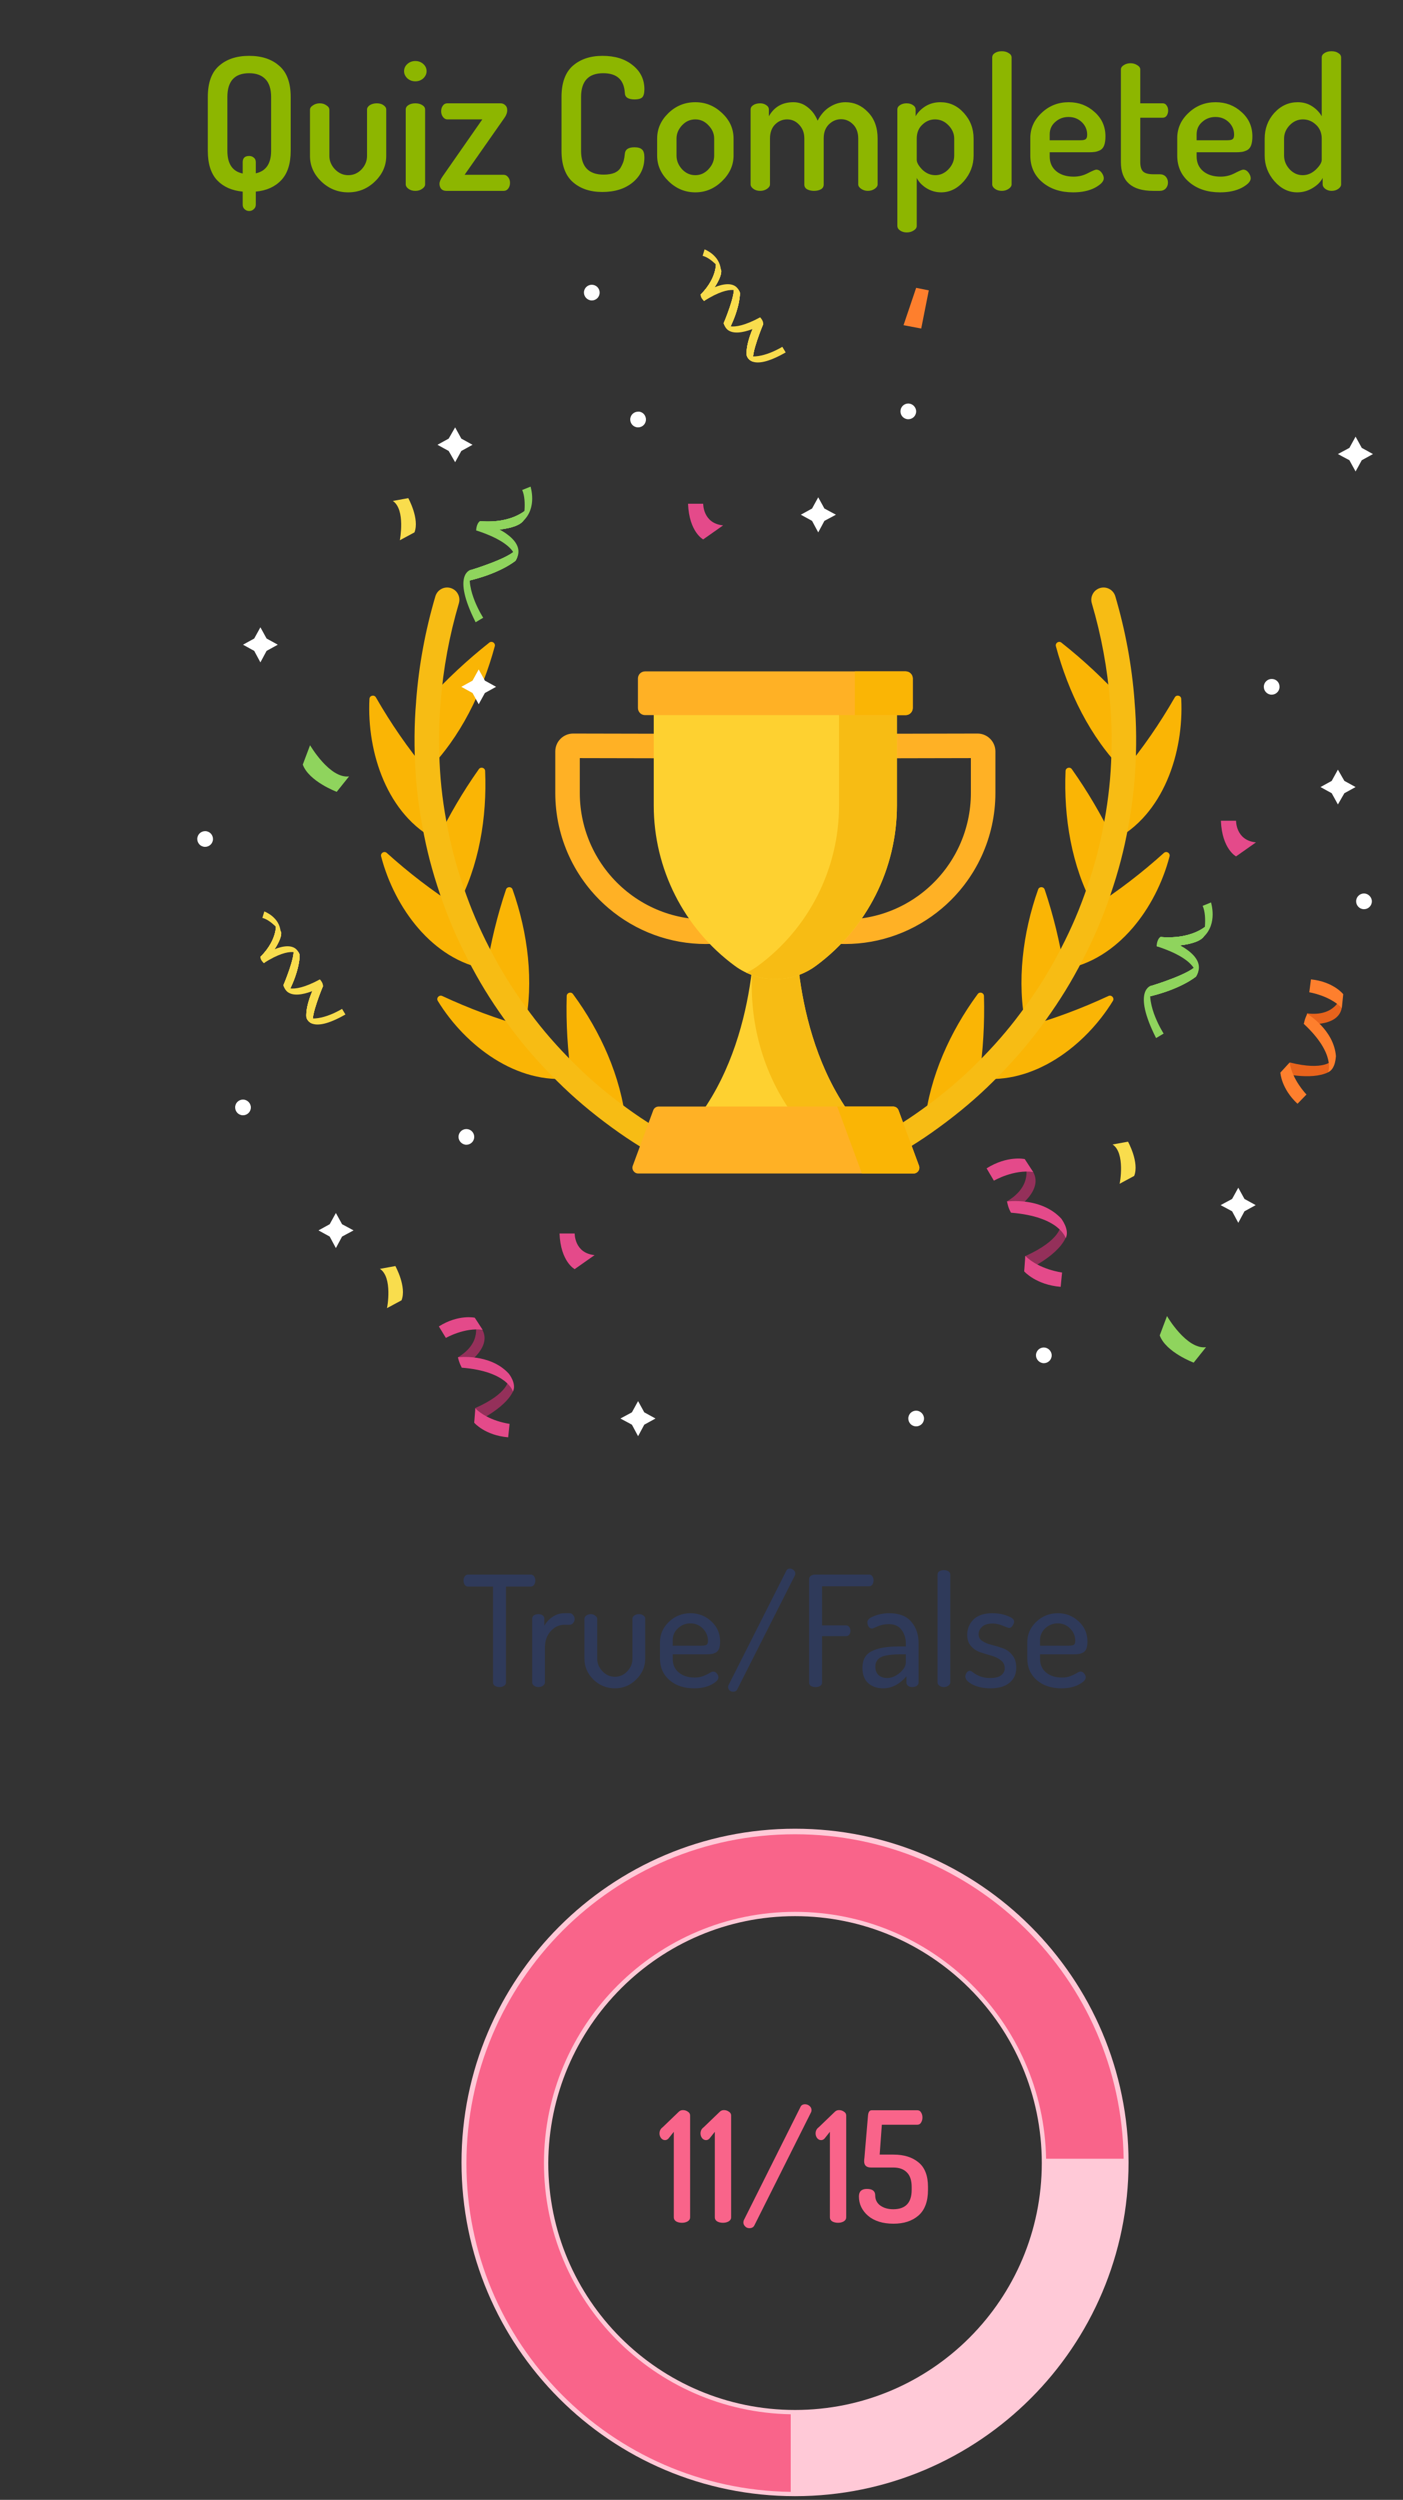 <svg width="228" height="406" viewBox="0 0 228 406" fill="none" xmlns="http://www.w3.org/2000/svg">
<rect x="0" y="0" width="228" height="406" fill="#333333" stroke="none"/>
<path d="M75.325 256.675C75.325 256.425 75.392 256.208 75.525 256.025C75.658 255.825 75.842 255.725 76.075 255.725H86.25C86.483 255.725 86.667 255.825 86.8 256.025C86.933 256.208 87 256.425 87 256.675C87 256.942 86.933 257.175 86.8 257.375C86.667 257.575 86.483 257.675 86.25 257.675H82.225V273.25C82.225 273.483 82.117 273.667 81.9 273.8C81.7 273.933 81.458 274 81.175 274C80.892 274 80.642 273.933 80.425 273.8C80.225 273.667 80.125 273.483 80.125 273.25V257.675H76.075C75.842 257.675 75.658 257.583 75.525 257.4C75.392 257.2 75.325 256.958 75.325 256.675ZM86.485 273.25V262.875C86.485 262.658 86.576 262.483 86.76 262.35C86.96 262.217 87.21 262.15 87.51 262.15C87.776 262.15 88.001 262.217 88.185 262.35C88.368 262.483 88.46 262.658 88.46 262.875V264.05C88.76 263.483 89.201 263 89.785 262.6C90.368 262.2 91.018 262 91.735 262H92.585C92.801 262 92.985 262.1 93.135 262.3C93.301 262.483 93.385 262.7 93.385 262.95C93.385 263.2 93.301 263.417 93.135 263.6C92.985 263.783 92.801 263.875 92.585 263.875H91.735C90.885 263.875 90.143 264.217 89.51 264.9C88.876 265.583 88.56 266.467 88.56 267.55V273.25C88.56 273.433 88.451 273.608 88.235 273.775C88.035 273.925 87.793 274 87.51 274C87.226 274 86.985 273.925 86.785 273.775C86.585 273.625 86.485 273.45 86.485 273.25ZM94.978 269.4V262.9C94.978 262.7 95.079 262.525 95.278 262.375C95.495 262.225 95.745 262.15 96.028 262.15C96.295 262.15 96.528 262.233 96.728 262.4C96.945 262.55 97.053 262.717 97.053 262.9V269.4C97.053 270.15 97.337 270.825 97.903 271.425C98.47 272.025 99.145 272.325 99.928 272.325C100.695 272.325 101.362 272.033 101.929 271.45C102.495 270.85 102.779 270.167 102.779 269.4V262.875C102.779 262.692 102.879 262.525 103.079 262.375C103.295 262.225 103.545 262.15 103.829 262.15C104.129 262.15 104.37 262.225 104.554 262.375C104.754 262.508 104.854 262.675 104.854 262.875V269.4C104.854 270.683 104.362 271.808 103.379 272.775C102.412 273.725 101.262 274.2 99.928 274.2C98.579 274.2 97.412 273.725 96.428 272.775C95.462 271.808 94.978 270.683 94.978 269.4ZM107.251 269.35V266.725C107.251 265.442 107.734 264.333 108.701 263.4C109.684 262.467 110.859 262 112.226 262C113.526 262 114.651 262.442 115.601 263.325C116.551 264.192 117.026 265.283 117.026 266.6C117.026 267.083 116.967 267.475 116.851 267.775C116.734 268.058 116.551 268.267 116.301 268.4C116.067 268.517 115.842 268.592 115.626 268.625C115.426 268.658 115.151 268.675 114.801 268.675H109.326V269.425C109.326 270.342 109.651 271.075 110.301 271.625C110.967 272.175 111.826 272.45 112.876 272.45C113.426 272.45 113.901 272.367 114.301 272.2C114.717 272.033 115.051 271.875 115.301 271.725C115.551 271.558 115.751 271.475 115.901 271.475C116.134 271.475 116.334 271.583 116.501 271.8C116.667 272 116.751 272.208 116.751 272.425C116.751 272.808 116.367 273.2 115.601 273.6C114.851 274 113.917 274.2 112.801 274.2C111.167 274.2 109.834 273.758 108.801 272.875C107.767 271.975 107.251 270.8 107.251 269.35ZM109.326 267.275H113.951C114.384 267.275 114.676 267.225 114.826 267.125C114.976 267.008 115.051 266.792 115.051 266.475C115.051 265.725 114.776 265.067 114.226 264.5C113.676 263.933 113.001 263.65 112.201 263.65C111.417 263.65 110.742 263.917 110.176 264.45C109.609 264.967 109.326 265.608 109.326 266.375V267.275ZM118.322 274C118.322 273.85 118.347 273.742 118.397 273.675L127.772 255.125C127.888 254.875 128.088 254.75 128.372 254.75C128.588 254.75 128.788 254.833 128.972 255C129.155 255.15 129.247 255.342 129.247 255.575C129.247 255.692 129.213 255.808 129.147 255.925L119.822 274.35C119.705 274.617 119.472 274.75 119.122 274.75C118.888 274.75 118.697 274.675 118.547 274.525C118.397 274.375 118.322 274.2 118.322 274ZM131.487 273.275V256.475C131.487 256.242 131.579 256.058 131.762 255.925C131.962 255.792 132.187 255.725 132.437 255.725H141.237C141.47 255.725 141.645 255.817 141.762 256C141.895 256.183 141.962 256.4 141.962 256.65C141.962 256.933 141.895 257.167 141.762 257.35C141.645 257.533 141.47 257.625 141.237 257.625H133.587V263.975H137.487C137.72 263.975 137.895 264.067 138.012 264.25C138.145 264.417 138.212 264.625 138.212 264.875C138.212 265.092 138.145 265.292 138.012 265.475C137.895 265.642 137.72 265.725 137.487 265.725H133.587V273.275C133.587 273.508 133.479 273.692 133.262 273.825C133.062 273.942 132.82 274 132.537 274C132.254 274 132.004 273.942 131.787 273.825C131.587 273.692 131.487 273.508 131.487 273.275ZM140.153 270.875C140.153 269.575 140.653 268.675 141.653 268.175C142.653 267.658 144.103 267.4 146.003 267.4H147.203V266.875C147.203 266.042 146.97 265.317 146.503 264.7C146.053 264.083 145.37 263.775 144.453 263.775C143.753 263.775 143.136 263.9 142.603 264.15C142.07 264.383 141.778 264.5 141.728 264.5C141.495 264.5 141.303 264.392 141.153 264.175C141.02 263.942 140.953 263.7 140.953 263.45C140.953 263.067 141.328 262.733 142.078 262.45C142.845 262.15 143.653 262 144.503 262C146.136 262 147.336 262.467 148.103 263.4C148.886 264.317 149.278 265.467 149.278 266.85V273.25C149.278 273.467 149.178 273.65 148.978 273.8C148.795 273.933 148.553 274 148.253 274C147.986 274 147.761 273.933 147.578 273.8C147.395 273.65 147.303 273.467 147.303 273.25V272.25C146.17 273.55 144.911 274.2 143.528 274.2C142.528 274.2 141.711 273.917 141.078 273.35C140.461 272.783 140.153 271.958 140.153 270.875ZM142.253 270.65C142.253 271.267 142.428 271.733 142.778 272.05C143.128 272.367 143.595 272.525 144.178 272.525C144.878 272.525 145.553 272.25 146.203 271.7C146.87 271.133 147.203 270.558 147.203 269.975V268.675H146.328C145.845 268.675 145.428 268.692 145.078 268.725C144.728 268.742 144.361 268.792 143.978 268.875C143.611 268.942 143.303 269.05 143.053 269.2C142.82 269.333 142.628 269.525 142.478 269.775C142.328 270.008 142.253 270.3 142.253 270.65ZM152.359 273.25V255.725C152.359 255.508 152.451 255.333 152.634 255.2C152.834 255.067 153.084 255 153.384 255C153.684 255 153.934 255.067 154.134 255.2C154.334 255.333 154.434 255.508 154.434 255.725V273.25C154.434 273.433 154.326 273.608 154.109 273.775C153.909 273.925 153.668 274 153.384 274C153.101 274 152.859 273.925 152.659 273.775C152.459 273.625 152.359 273.45 152.359 273.25ZM156.878 272.3C156.878 272.083 156.945 271.875 157.078 271.675C157.228 271.458 157.403 271.35 157.603 271.35C157.736 271.35 157.928 271.45 158.178 271.65C158.428 271.85 158.786 272.05 159.253 272.25C159.72 272.433 160.27 272.525 160.903 272.525C161.736 272.525 162.336 272.375 162.703 272.075C163.086 271.775 163.278 271.4 163.278 270.95C163.278 270.4 163.07 269.967 162.653 269.65C162.236 269.317 161.728 269.067 161.128 268.9C160.528 268.733 159.928 268.55 159.328 268.35C158.728 268.15 158.22 267.817 157.803 267.35C157.386 266.883 157.178 266.267 157.178 265.5C157.178 264.55 157.511 263.733 158.178 263.05C158.861 262.35 159.895 262 161.278 262C162.161 262 162.97 262.142 163.703 262.425C164.436 262.692 164.803 263 164.803 263.35C164.803 263.55 164.72 263.775 164.553 264.025C164.403 264.275 164.211 264.4 163.978 264.4C163.911 264.4 163.586 264.283 163.003 264.05C162.436 263.8 161.87 263.675 161.303 263.675C160.536 263.675 159.961 263.858 159.578 264.225C159.211 264.575 159.028 264.975 159.028 265.425C159.028 265.892 159.236 266.258 159.653 266.525C160.07 266.792 160.578 267 161.178 267.15C161.795 267.3 162.403 267.483 163.003 267.7C163.603 267.917 164.111 268.292 164.528 268.825C164.945 269.342 165.153 270.017 165.153 270.85C165.153 271.883 164.786 272.7 164.053 273.3C163.32 273.9 162.295 274.2 160.978 274.2C159.845 274.2 158.878 274 158.078 273.6C157.278 273.183 156.878 272.75 156.878 272.3ZM166.943 269.35V266.725C166.943 265.442 167.426 264.333 168.393 263.4C169.376 262.467 170.551 262 171.918 262C173.218 262 174.343 262.442 175.293 263.325C176.243 264.192 176.718 265.283 176.718 266.6C176.718 267.083 176.66 267.475 176.543 267.775C176.426 268.058 176.243 268.267 175.993 268.4C175.76 268.517 175.535 268.592 175.318 268.625C175.118 268.658 174.843 268.675 174.493 268.675H169.018V269.425C169.018 270.342 169.343 271.075 169.993 271.625C170.66 272.175 171.518 272.45 172.568 272.45C173.118 272.45 173.593 272.367 173.993 272.2C174.41 272.033 174.743 271.875 174.993 271.725C175.243 271.558 175.443 271.475 175.593 271.475C175.826 271.475 176.026 271.583 176.193 271.8C176.36 272 176.443 272.208 176.443 272.425C176.443 272.808 176.06 273.2 175.293 273.6C174.543 274 173.61 274.2 172.493 274.2C170.86 274.2 169.526 273.758 168.493 272.875C167.46 271.975 166.943 270.8 166.943 269.35ZM169.018 267.275H173.643C174.076 267.275 174.368 267.225 174.518 267.125C174.668 267.008 174.743 266.792 174.743 266.475C174.743 265.725 174.468 265.067 173.918 264.5C173.368 263.933 172.693 263.65 171.893 263.65C171.11 263.65 170.435 263.917 169.868 264.45C169.301 264.967 169.018 265.608 169.018 266.375V267.275Z" fill="#2F3A5A"/>
<path fill-rule="evenodd" clip-rule="evenodd" d="M129.2 297C159.1 297 183.4 321.3 183.4 351.2C183.4 381.1 159.1 405.4 129.2 405.4C99.2 405.4 75 381.1 75 351.2C75 321.3 99.3 297 129.2 297ZM129.2 311.2C151.3 311.2 169.3 329.1 169.3 351.3C169.3 373.4 151.4 391.4 129.2 391.4C107.1 391.4 89.1 373.5 89.1 351.3C89.2 329.2 107.1 311.2 129.2 311.2Z" fill="#FFC9D7"/>
<path fill-rule="evenodd" clip-rule="evenodd" d="M128.5 404.7V392.1C106.3 391.7 88.4 373.6 88.4 351.3C88.4 328.8 106.7 310.5 129.2 310.5C151.5 310.5 169.6 328.4 170 350.6H182.6C182.2 321.4 158.4 297.9 129.2 297.9C99.7 297.9 75.8 321.8 75.8 351.4C75.8 380.5 99.3 404.3 128.5 404.7Z" fill="#F9648A"/>
<path d="M107.175 346.5C107.175 346.067 107.35 345.725 107.7 345.475L110.3 342.975C110.483 342.792 110.708 342.7 110.975 342.7C111.275 342.7 111.542 342.783 111.775 342.95C112.025 343.1 112.15 343.308 112.15 343.575V360.125C112.15 360.392 112.017 360.608 111.75 360.775C111.483 360.925 111.175 361 110.825 361C110.458 361 110.142 360.925 109.875 360.775C109.625 360.608 109.5 360.392 109.5 360.125V346.225L108.625 347.325C108.458 347.492 108.275 347.575 108.075 347.575C107.825 347.575 107.608 347.467 107.425 347.25C107.258 347.017 107.175 346.767 107.175 346.5ZM113.84 346.5C113.84 346.067 114.015 345.725 114.365 345.475L116.965 342.975C117.148 342.792 117.373 342.7 117.64 342.7C117.94 342.7 118.207 342.783 118.44 342.95C118.69 343.1 118.815 343.308 118.815 343.575V360.125C118.815 360.392 118.682 360.608 118.415 360.775C118.148 360.925 117.84 361 117.49 361C117.123 361 116.807 360.925 116.54 360.775C116.29 360.608 116.165 360.392 116.165 360.125V346.225L115.29 347.325C115.123 347.492 114.94 347.575 114.74 347.575C114.49 347.575 114.273 347.467 114.09 347.25C113.923 347.017 113.84 346.767 113.84 346.5ZM120.805 360.95C120.805 360.817 120.83 360.692 120.88 360.575L130.08 342.2C130.213 341.9 130.463 341.75 130.83 341.75C131.097 341.75 131.338 341.842 131.555 342.025C131.772 342.208 131.88 342.433 131.88 342.7C131.88 342.85 131.847 342.983 131.78 343.1L122.605 361.4C122.455 361.717 122.18 361.875 121.78 361.875C121.497 361.875 121.263 361.775 121.08 361.575C120.897 361.392 120.805 361.183 120.805 360.95ZM132.541 346.5C132.541 346.067 132.716 345.725 133.066 345.475L135.666 342.975C135.85 342.792 136.075 342.7 136.341 342.7C136.641 342.7 136.908 342.783 137.141 342.95C137.391 343.1 137.516 343.308 137.516 343.575V360.125C137.516 360.392 137.383 360.608 137.116 360.775C136.85 360.925 136.541 361 136.191 361C135.825 361 135.508 360.925 135.241 360.775C134.991 360.608 134.866 360.392 134.866 360.125V346.225L133.991 347.325C133.825 347.492 133.641 347.575 133.441 347.575C133.191 347.575 132.975 347.467 132.791 347.25C132.625 347.017 132.541 346.767 132.541 346.5ZM139.581 356.725C139.581 355.908 140.015 355.5 140.881 355.5C141.781 355.5 142.231 355.85 142.231 356.55C142.231 357.25 142.506 357.8 143.056 358.2C143.623 358.6 144.323 358.8 145.156 358.8C147.156 358.8 148.156 357.75 148.156 355.65V355.175C148.156 354.125 147.898 353.342 147.381 352.825C146.865 352.292 146.131 352.025 145.181 352.025H141.556C140.806 352.025 140.431 351.683 140.431 351C140.431 350.833 140.448 350.633 140.481 350.4L141.056 343.6C141.106 343.017 141.306 342.725 141.656 342.725H149.081C149.348 342.725 149.548 342.842 149.681 343.075C149.831 343.308 149.906 343.583 149.906 343.9C149.906 344.217 149.831 344.492 149.681 344.725C149.548 344.958 149.348 345.075 149.081 345.075H143.306L142.956 349.925H145.181C146.898 349.925 148.265 350.35 149.281 351.2C150.298 352.033 150.806 353.358 150.806 355.175V355.65C150.806 357.533 150.29 358.925 149.256 359.825C148.24 360.708 146.89 361.15 145.206 361.15C143.473 361.15 142.098 360.725 141.081 359.875C140.081 359.008 139.581 357.958 139.581 356.725Z" fill="#F9648A"/>
<path d="M33.77 24.49V15.76C33.77 13.44 34.38 11.75 35.6 10.69C36.82 9.61 38.45 9.07 40.49 9.07C42.53 9.07 44.16 9.61 45.38 10.69C46.62 11.75 47.24 13.44 47.24 15.76V24.49C47.24 26.59 46.73 28.18 45.71 29.26C44.69 30.34 43.31 30.96 41.57 31.12V33.22C41.57 33.54 41.46 33.79 41.24 33.97C41.04 34.17 40.79 34.27 40.49 34.27C40.21 34.27 39.96 34.17 39.74 33.97C39.54 33.79 39.44 33.54 39.44 33.22V31.12C37.7 30.96 36.32 30.35 35.3 29.29C34.28 28.21 33.77 26.61 33.77 24.49ZM36.95 24.49C36.95 26.61 37.78 27.84 39.44 28.18V26.35C39.44 25.67 39.79 25.33 40.49 25.33C40.79 25.33 41.04 25.42 41.24 25.6C41.46 25.76 41.57 26.01 41.57 26.35V28.15C43.23 27.79 44.06 26.57 44.06 24.49V15.76C44.06 14.46 43.75 13.49 43.13 12.85C42.51 12.21 41.63 11.89 40.49 11.89C38.13 11.89 36.95 13.18 36.95 15.76V24.49ZM50.376 25.33V17.83C50.376 17.55 50.536 17.31 50.856 17.11C51.176 16.89 51.546 16.78 51.966 16.78C52.386 16.78 52.746 16.89 53.046 17.11C53.366 17.31 53.526 17.55 53.526 17.83V25.33C53.526 26.13 53.826 26.85 54.426 27.49C55.046 28.13 55.766 28.45 56.586 28.45C57.426 28.45 58.146 28.14 58.746 27.52C59.346 26.88 59.646 26.15 59.646 25.33V17.8C59.646 17.52 59.796 17.28 60.096 17.08C60.416 16.88 60.796 16.78 61.236 16.78C61.676 16.78 62.036 16.88 62.316 17.08C62.616 17.28 62.766 17.52 62.766 17.8V25.33C62.766 26.91 62.156 28.29 60.936 29.47C59.716 30.65 58.266 31.24 56.586 31.24C54.906 31.24 53.446 30.65 52.206 29.47C50.986 28.29 50.376 26.91 50.376 25.33ZM65.665 11.56C65.665 11.1 65.845 10.71 66.205 10.39C66.565 10.07 66.995 9.91 67.495 9.91C67.995 9.91 68.425 10.07 68.785 10.39C69.145 10.71 69.325 11.1 69.325 11.56C69.325 12 69.145 12.39 68.785 12.73C68.425 13.05 67.995 13.21 67.495 13.21C66.995 13.21 66.565 13.05 66.205 12.73C65.845 12.39 65.665 12 65.665 11.56ZM65.935 29.95V17.8C65.935 17.5 66.075 17.26 66.355 17.08C66.655 16.88 67.035 16.78 67.495 16.78C67.955 16.78 68.335 16.88 68.635 17.08C68.935 17.26 69.085 17.5 69.085 17.8V29.95C69.085 30.21 68.925 30.45 68.605 30.67C68.305 30.89 67.935 31 67.495 31C67.055 31 66.685 30.89 66.385 30.67C66.085 30.45 65.935 30.21 65.935 29.95ZM71.421 29.86C71.421 29.52 71.6 29.1 71.96 28.6L78.38 19.39H72.68C72.421 19.39 72.191 19.26 71.99 19C71.79 18.74 71.691 18.43 71.691 18.07C71.691 17.71 71.781 17.41 71.96 17.17C72.141 16.91 72.38 16.78 72.68 16.78H81.35C81.65 16.78 81.9 16.88 82.1 17.08C82.32 17.26 82.43 17.53 82.43 17.89C82.43 18.31 82.27 18.74 81.951 19.18L75.501 28.39H81.861C82.141 28.39 82.38 28.52 82.581 28.78C82.781 29.02 82.88 29.33 82.88 29.71C82.88 30.07 82.781 30.38 82.581 30.64C82.4 30.88 82.16 31 81.861 31H72.531C72.171 31 71.891 30.89 71.691 30.67C71.51 30.43 71.421 30.16 71.421 29.86ZM91.251 24.49V15.76C91.251 13.46 91.861 11.77 93.081 10.69C94.32 9.61 95.93 9.07 97.91 9.07C99.951 9.07 101.59 9.58 102.83 10.6C104.09 11.6 104.72 12.9 104.72 14.5C104.72 15.14 104.6 15.58 104.36 15.82C104.12 16.04 103.71 16.15 103.13 16.15C102.09 16.15 101.56 15.8 101.54 15.1C101.42 12.96 100.25 11.89 98.031 11.89C95.63 11.89 94.43 13.18 94.43 15.76V24.49C94.43 27.07 95.65 28.36 98.091 28.36C98.811 28.36 99.41 28.26 99.891 28.06C100.37 27.84 100.71 27.53 100.91 27.13C101.13 26.73 101.28 26.38 101.36 26.08C101.44 25.78 101.5 25.41 101.54 24.97C101.6 24.27 102.12 23.92 103.1 23.92C103.68 23.92 104.09 24.04 104.33 24.28C104.59 24.5 104.72 24.93 104.72 25.57C104.72 27.23 104.09 28.58 102.83 29.62C101.57 30.66 99.921 31.18 97.88 31.18C95.9 31.18 94.3 30.64 93.081 29.56C91.861 28.48 91.251 26.79 91.251 24.49ZM106.791 25.27V22.51C106.791 20.93 107.401 19.55 108.621 18.37C109.841 17.19 111.301 16.6 113.001 16.6C114.661 16.6 116.111 17.19 117.351 18.37C118.591 19.53 119.211 20.91 119.211 22.51V25.27C119.211 26.83 118.581 28.22 117.321 29.44C116.081 30.64 114.641 31.24 113.001 31.24C111.341 31.24 109.891 30.64 108.651 29.44C107.411 28.24 106.791 26.85 106.791 25.27ZM109.941 25.27C109.941 26.09 110.241 26.83 110.841 27.49C111.441 28.13 112.161 28.45 113.001 28.45C113.821 28.45 114.531 28.13 115.131 27.49C115.751 26.83 116.061 26.09 116.061 25.27V22.51C116.061 21.71 115.751 20.99 115.131 20.35C114.531 19.71 113.821 19.39 113.001 19.39C112.161 19.39 111.441 19.71 110.841 20.35C110.241 20.99 109.941 21.71 109.941 22.51V25.27ZM121.98 29.95V17.8C121.98 17.5 122.12 17.26 122.4 17.08C122.7 16.88 123.08 16.78 123.54 16.78C123.92 16.78 124.25 16.88 124.53 17.08C124.81 17.26 124.95 17.5 124.95 17.8V18.88C125.81 17.36 127.14 16.6 128.94 16.6C129.82 16.6 130.6 16.88 131.28 17.44C131.98 17.98 132.51 18.7 132.87 19.6C133.37 18.62 134.02 17.88 134.82 17.38C135.64 16.86 136.5 16.6 137.4 16.6C138.82 16.6 140.04 17.14 141.06 18.22C142.1 19.28 142.62 20.71 142.62 22.51V29.95C142.62 30.21 142.46 30.45 142.14 30.67C141.82 30.89 141.45 31 141.03 31C140.63 31 140.27 30.89 139.95 30.67C139.63 30.45 139.47 30.21 139.47 29.95V22.51C139.47 21.53 139.19 20.76 138.63 20.2C138.07 19.64 137.42 19.36 136.68 19.36C135.94 19.36 135.28 19.64 134.7 20.2C134.14 20.76 133.86 21.51 133.86 22.45V29.98C133.86 30.32 133.7 30.58 133.38 30.76C133.08 30.92 132.71 31 132.27 31C131.87 31 131.51 30.92 131.19 30.76C130.87 30.58 130.71 30.32 130.71 29.98V22.48C130.71 21.58 130.43 20.84 129.87 20.26C129.33 19.68 128.68 19.39 127.92 19.39C127.16 19.39 126.5 19.67 125.94 20.23C125.4 20.79 125.13 21.55 125.13 22.51V29.95C125.13 30.21 124.97 30.45 124.65 30.67C124.33 30.89 123.96 31 123.54 31C123.1 31 122.73 30.89 122.43 30.67C122.13 30.45 121.98 30.21 121.98 29.95ZM145.828 36.7V17.8C145.828 17.5 145.968 17.26 146.248 17.08C146.548 16.88 146.908 16.78 147.328 16.78C147.748 16.78 148.098 16.88 148.378 17.08C148.658 17.26 148.798 17.5 148.798 17.8V18.88C149.158 18.24 149.688 17.7 150.388 17.26C151.108 16.82 151.918 16.6 152.818 16.6C154.318 16.6 155.588 17.18 156.628 18.34C157.688 19.5 158.218 20.89 158.218 22.51V25.27C158.218 26.83 157.688 28.22 156.628 29.44C155.568 30.64 154.338 31.24 152.938 31.24C152.078 31.24 151.278 31.01 150.538 30.55C149.818 30.09 149.298 29.54 148.978 28.9V36.7C148.978 36.98 148.818 37.22 148.498 37.42C148.178 37.64 147.798 37.75 147.358 37.75C146.918 37.75 146.548 37.64 146.248 37.42C145.968 37.22 145.828 36.98 145.828 36.7ZM148.978 25.96C148.978 26.4 149.278 26.93 149.878 27.55C150.498 28.15 151.208 28.45 152.008 28.45C152.808 28.45 153.518 28.13 154.138 27.49C154.758 26.83 155.068 26.09 155.068 25.27V22.51C155.068 21.71 154.758 20.99 154.138 20.35C153.518 19.71 152.788 19.39 151.948 19.39C151.168 19.39 150.478 19.68 149.878 20.26C149.278 20.82 148.978 21.57 148.978 22.51V25.96ZM161.244 29.95V9.34C161.244 9.04 161.384 8.8 161.664 8.62C161.964 8.42 162.344 8.32 162.804 8.32C163.244 8.32 163.614 8.42 163.914 8.62C164.234 8.8 164.394 9.04 164.394 9.34V29.95C164.394 30.21 164.234 30.45 163.914 30.67C163.594 30.89 163.224 31 162.804 31C162.364 31 161.994 30.89 161.694 30.67C161.394 30.45 161.244 30.21 161.244 29.95ZM167.436 25.27V22.42C167.436 20.84 168.046 19.48 169.266 18.34C170.486 17.18 171.956 16.6 173.676 16.6C175.316 16.6 176.716 17.13 177.876 18.19C179.056 19.23 179.646 20.55 179.646 22.15C179.646 22.75 179.576 23.24 179.436 23.62C179.296 23.98 179.076 24.24 178.776 24.4C178.476 24.54 178.196 24.63 177.936 24.67C177.676 24.71 177.336 24.73 176.916 24.73H170.586V25.42C170.586 26.42 170.946 27.22 171.666 27.82C172.386 28.4 173.326 28.69 174.486 28.69C175.306 28.69 176.076 28.5 176.796 28.12C177.536 27.74 177.986 27.55 178.146 27.55C178.486 27.55 178.776 27.71 179.016 28.03C179.256 28.35 179.376 28.66 179.376 28.96C179.376 29.46 178.896 29.97 177.936 30.49C176.976 30.99 175.796 31.24 174.396 31.24C172.356 31.24 170.686 30.69 169.386 29.59C168.086 28.49 167.436 27.05 167.436 25.27ZM170.586 22.78H175.566C176.006 22.78 176.296 22.72 176.436 22.6C176.596 22.48 176.676 22.24 176.676 21.88C176.676 21.08 176.386 20.4 175.806 19.84C175.226 19.28 174.506 19 173.646 19C172.806 19 172.086 19.27 171.486 19.81C170.886 20.33 170.586 21 170.586 21.82V22.78ZM182.155 26.32V11.29C182.155 11.01 182.315 10.77 182.635 10.57C182.955 10.37 183.315 10.27 183.715 10.27C184.115 10.27 184.475 10.37 184.795 10.57C185.135 10.77 185.305 11.01 185.305 11.29V16.78H188.965C189.225 16.78 189.435 16.9 189.595 17.14C189.755 17.36 189.835 17.63 189.835 17.95C189.835 18.27 189.755 18.55 189.595 18.79C189.435 19.01 189.225 19.12 188.965 19.12H185.305V26.32C185.305 27.04 185.455 27.55 185.755 27.85C186.075 28.15 186.625 28.3 187.405 28.3H188.455C188.875 28.3 189.205 28.43 189.445 28.69C189.685 28.95 189.805 29.27 189.805 29.65C189.805 30.03 189.685 30.35 189.445 30.61C189.205 30.87 188.875 31 188.455 31H187.405C183.905 31 182.155 29.44 182.155 26.32ZM191.313 25.27V22.42C191.313 20.84 191.923 19.48 193.143 18.34C194.363 17.18 195.833 16.6 197.553 16.6C199.193 16.6 200.593 17.13 201.753 18.19C202.933 19.23 203.523 20.55 203.523 22.15C203.523 22.75 203.453 23.24 203.313 23.62C203.173 23.98 202.953 24.24 202.653 24.4C202.353 24.54 202.073 24.63 201.813 24.67C201.553 24.71 201.213 24.73 200.793 24.73H194.463V25.42C194.463 26.42 194.823 27.22 195.543 27.82C196.263 28.4 197.203 28.69 198.363 28.69C199.183 28.69 199.953 28.5 200.673 28.12C201.413 27.74 201.863 27.55 202.023 27.55C202.363 27.55 202.653 27.71 202.893 28.03C203.133 28.35 203.253 28.66 203.253 28.96C203.253 29.46 202.773 29.97 201.813 30.49C200.853 30.99 199.673 31.24 198.273 31.24C196.233 31.24 194.563 30.69 193.263 29.59C191.963 28.49 191.313 27.05 191.313 25.27ZM194.463 22.78H199.443C199.883 22.78 200.173 22.72 200.313 22.6C200.473 22.48 200.553 22.24 200.553 21.88C200.553 21.08 200.263 20.4 199.683 19.84C199.103 19.28 198.383 19 197.523 19C196.683 19 195.963 19.27 195.363 19.81C194.763 20.33 194.463 21 194.463 21.82V22.78ZM205.522 25.27V22.51C205.522 20.89 206.042 19.5 207.082 18.34C208.142 17.18 209.412 16.6 210.892 16.6C211.772 16.6 212.552 16.82 213.232 17.26C213.912 17.7 214.432 18.24 214.792 18.88V9.34C214.792 9.04 214.942 8.8 215.242 8.62C215.542 8.42 215.922 8.32 216.382 8.32C216.842 8.32 217.212 8.42 217.492 8.62C217.792 8.8 217.942 9.04 217.942 9.34V29.95C217.942 30.21 217.792 30.45 217.492 30.67C217.192 30.89 216.822 31 216.382 31C216.002 31 215.662 30.89 215.362 30.67C215.082 30.45 214.942 30.21 214.942 29.95V28.9C214.622 29.54 214.072 30.09 213.292 30.55C212.532 31.01 211.702 31.24 210.802 31.24C209.402 31.24 208.172 30.64 207.112 29.44C206.052 28.22 205.522 26.83 205.522 25.27ZM208.672 25.27C208.672 26.09 208.972 26.83 209.572 27.49C210.172 28.13 210.882 28.45 211.702 28.45C212.482 28.45 213.192 28.15 213.832 27.55C214.472 26.93 214.792 26.4 214.792 25.96V22.51C214.792 21.59 214.482 20.84 213.862 20.26C213.242 19.68 212.532 19.39 211.732 19.39C210.912 19.39 210.192 19.71 209.572 20.35C208.972 20.99 208.672 21.71 208.672 22.51V25.27Z" fill="#8DB600"/>
<g clip-path="url(#clip0_125_564)">
<path d="M69.483 113.717C72.615 110.299 75.898 107.224 79.513 104.368C79.938 104.032 80.55 104.434 80.408 104.957C78.382 112.404 74.842 119.763 69.385 125.234C69.14 121.404 69.136 117.542 69.483 113.717Z" fill="#FAB505"/>
<path d="M69.385 125.237C66.235 121.435 63.527 117.504 61.088 113.26C60.809 112.775 60.067 112.948 60.038 113.507C59.598 122.2 62.92 132.373 71.013 136.476C70.206 132.779 69.625 129.016 69.385 125.237Z" fill="#FAB505"/>
<path d="M71.012 136.473C72.995 132.393 75.215 128.597 77.816 124.918C78.125 124.481 78.817 124.681 78.839 125.216C79.156 132.725 77.868 140.664 74.269 147.256C72.936 143.747 71.81 140.143 71.012 136.473Z" fill="#FAB505"/>
<path d="M74.27 147.259C70.179 144.629 66.442 141.755 62.857 138.525C62.443 138.153 61.794 138.542 61.934 139.08C64.094 147.384 70.27 155.906 79.063 157.411C77.235 154.147 75.598 150.759 74.27 147.259Z" fill="#FAB505"/>
<path d="M79.062 157.408C79.779 152.957 80.804 148.712 82.231 144.467C82.4 143.962 83.117 143.952 83.295 144.454C85.791 151.5 86.802 159.448 85.296 166.753C83.007 163.791 80.89 160.678 79.062 157.408Z" fill="#FAB505"/>
<path d="M85.298 166.756C80.634 165.434 76.228 163.782 71.865 161.757C71.361 161.523 70.855 162.084 71.146 162.557C75.632 169.874 84.032 176.208 92.879 175.116C90.163 172.515 87.597 169.735 85.298 166.756Z" fill="#FAB505"/>
<path d="M92.876 175.115C92.24 170.63 91.97 166.257 92.095 161.761C92.109 161.228 92.793 161.009 93.11 161.438C97.578 167.496 100.912 174.855 101.709 182.316C98.602 180.132 95.619 177.746 92.876 175.115Z" fill="#FAB505"/>
<path d="M182.517 113.717C179.384 110.299 176.101 107.224 172.487 104.368C172.062 104.032 171.449 104.434 171.592 104.957C173.618 112.404 177.158 119.763 182.615 125.234C182.86 121.404 182.864 117.542 182.517 113.717Z" fill="#FAB505"/>
<path d="M182.615 125.237C185.765 121.435 188.473 117.504 190.912 113.26C191.191 112.775 191.933 112.948 191.962 113.507C192.402 122.2 189.08 132.373 180.987 136.476C181.794 132.779 182.375 129.016 182.615 125.237Z" fill="#FAB505"/>
<path d="M180.988 136.473C179.005 132.393 176.785 128.597 174.184 124.918C173.875 124.481 173.183 124.681 173.161 125.216C172.844 132.725 174.132 140.664 177.73 147.256C179.064 143.747 180.19 140.143 180.988 136.473Z" fill="#FAB505"/>
<path d="M177.73 147.259C181.821 144.629 185.558 141.755 189.143 138.525C189.557 138.153 190.205 138.542 190.065 139.08C187.906 147.384 181.729 155.906 172.937 157.411C174.764 154.147 176.402 150.759 177.73 147.259Z" fill="#FAB505"/>
<path d="M172.938 157.408C172.221 152.957 171.196 148.712 169.769 144.467C169.599 143.962 168.882 143.952 168.705 144.454C166.209 151.5 165.198 159.448 166.704 166.753C168.993 163.791 171.11 160.678 172.938 157.408Z" fill="#FAB505"/>
<path d="M166.702 166.756C171.366 165.434 175.772 163.782 180.135 161.757C180.639 161.523 181.144 162.084 180.854 162.557C176.367 169.874 167.968 176.208 159.121 175.116C161.837 172.515 164.403 169.735 166.702 166.756Z" fill="#FAB505"/>
<path d="M159.123 175.115C159.76 170.63 160.03 166.257 159.905 161.761C159.89 161.228 159.207 161.009 158.89 161.438C154.422 167.496 151.088 174.855 150.291 182.316C153.398 180.132 156.381 177.746 159.123 175.115Z" fill="#FAB505"/>
<path d="M112.62 186.408C109.05 184.648 105.786 182.732 102.92 180.715C102.919 180.715 102.918 180.715 102.918 180.714C102.917 180.714 102.917 180.713 102.916 180.713C99.717 178.465 96.833 176.114 94.342 173.725C94.342 173.724 94.341 173.723 94.341 173.723C91.545 171.045 89.068 168.314 86.978 165.605C86.977 165.604 86.977 165.603 86.976 165.602C86.976 165.602 86.976 165.602 86.975 165.602C84.618 162.55 82.58 159.496 80.92 156.526C80.919 156.524 80.918 156.523 80.917 156.521C79.034 153.158 77.468 149.843 76.264 146.667C76.263 146.666 76.263 146.665 76.262 146.664V146.664C74.887 143.044 73.822 139.521 73.098 136.192C73.098 136.191 73.098 136.191 73.098 136.191C72.266 132.379 71.734 128.708 71.517 125.282C71.517 125.28 71.516 125.278 71.516 125.277C71.264 121.331 71.295 117.569 71.61 114.097C71.614 114.055 71.614 114.013 71.615 113.972C72.031 108.603 73.024 103.221 74.574 97.972C74.885 96.917 74.282 95.809 73.227 95.498C72.172 95.186 71.064 95.789 70.753 96.845C69.108 102.417 68.056 108.135 67.627 113.84C67.624 113.879 67.625 113.917 67.624 113.956C67.309 117.571 67.28 121.463 67.54 125.532C67.54 125.533 67.54 125.533 67.54 125.534C67.77 129.158 68.329 133.025 69.203 137.029C69.203 137.032 69.204 137.035 69.204 137.039C69.97 140.56 71.092 144.275 72.538 148.079C72.538 148.08 72.538 148.08 72.538 148.081C73.812 151.439 75.462 154.935 77.441 158.469C77.441 158.47 77.442 158.47 77.442 158.471C77.442 158.472 77.443 158.473 77.444 158.474C77.444 158.474 77.444 158.474 77.444 158.474C79.2 161.614 81.346 164.832 83.822 168.037C83.823 168.039 83.824 168.039 83.825 168.041C86.035 170.904 88.644 173.783 91.579 176.595C91.58 176.596 91.581 176.597 91.582 176.597C94.218 179.127 97.261 181.608 100.626 183.973C100.627 183.973 100.627 183.974 100.627 183.974C103.661 186.109 107.104 188.13 110.858 189.982C111.142 190.121 111.442 190.188 111.738 190.188C112.472 190.188 113.179 189.78 113.526 189.076C114.012 188.089 113.607 186.895 112.62 186.408Z" fill="#F7BC14"/>
<path d="M184.376 113.956C184.375 113.917 184.376 113.879 184.373 113.841C183.944 108.135 182.893 102.417 181.248 96.845C180.936 95.79 179.829 95.188 178.773 95.499C177.718 95.81 177.115 96.918 177.426 97.973C178.976 103.22 179.969 108.602 180.385 113.971C180.387 114.013 180.387 114.055 180.39 114.098C180.705 117.568 180.737 121.33 180.484 125.278C180.484 125.279 180.484 125.279 180.484 125.28C180.484 125.281 180.484 125.281 180.484 125.282C180.266 128.707 179.735 132.377 178.903 136.191C178.903 136.191 178.903 136.192 178.903 136.192C178.179 139.521 177.114 143.044 175.738 146.664C175.738 146.664 175.738 146.665 175.738 146.665C175.737 146.666 175.737 146.667 175.736 146.668C174.532 149.843 172.966 153.159 171.081 156.525C171.081 156.525 171.081 156.526 171.081 156.526C169.421 159.496 167.383 162.549 165.025 165.602C165.024 165.603 165.024 165.603 165.023 165.604C165.023 165.604 165.023 165.604 165.023 165.605C162.933 168.313 160.455 171.044 157.66 173.723C157.659 173.723 157.659 173.724 157.658 173.725C155.169 176.113 152.284 178.464 149.084 180.713C149.083 180.714 149.082 180.714 149.081 180.715C149.081 180.715 149.081 180.715 149.08 180.715C146.214 182.732 142.95 184.648 139.38 186.408C138.393 186.895 137.987 188.089 138.474 189.076C138.821 189.78 139.527 190.187 140.262 190.187C140.558 190.187 140.858 190.121 141.142 189.981C144.896 188.13 148.337 186.109 151.371 183.975C151.372 183.974 151.373 183.974 151.374 183.973C154.74 181.607 157.783 179.126 160.419 176.597C160.42 176.596 160.42 176.596 160.421 176.595C163.358 173.78 165.967 170.902 168.177 168.038C168.177 168.038 168.177 168.038 168.177 168.038C168.177 168.038 168.178 168.037 168.178 168.037C170.656 164.829 172.803 161.611 174.558 158.47C174.56 158.468 174.561 158.466 174.562 158.464C176.54 154.93 178.189 151.436 179.462 148.081C179.462 148.08 179.462 148.08 179.462 148.08C179.462 148.08 179.462 148.08 179.462 148.079C180.907 144.277 182.028 140.565 182.794 137.044C182.794 137.044 182.795 137.043 182.795 137.042C183.67 133.032 184.23 129.16 184.46 125.534C184.46 125.531 184.46 125.529 184.46 125.526C184.72 121.458 184.691 117.567 184.376 113.956Z" fill="#F7BC14"/>
<path d="M114.68 153.316C108.937 153.316 103.339 151.281 98.885 147.491C93.39 142.814 90.238 135.995 90.238 128.782V122.046C90.238 121.267 90.542 120.535 91.093 119.985C91.643 119.437 92.372 119.136 93.148 119.136C93.15 119.136 93.153 119.136 93.155 119.136L110.792 119.174C111.892 119.177 112.782 120.07 112.78 121.171C112.777 122.269 111.886 123.158 110.788 123.158C110.786 123.158 110.785 123.158 110.783 123.158L94.222 123.122L94.222 128.782C94.222 134.825 96.863 140.538 101.467 144.456C106.035 148.344 112.042 150.025 117.942 149.068C118.147 149.035 118.353 149 118.561 148.964C119.646 148.776 120.677 149.499 120.867 150.582C121.057 151.666 120.332 152.698 119.248 152.888C119.024 152.927 118.801 152.965 118.58 153.001C117.281 153.212 115.976 153.316 114.68 153.316Z" fill="#FFB125"/>
<path d="M137.32 153.316C136.023 153.316 134.72 153.212 133.42 153.001C133.199 152.965 132.976 152.928 132.751 152.888C131.667 152.699 130.943 151.666 131.133 150.582C131.322 149.499 132.356 148.775 133.439 148.964C133.646 149.001 133.853 149.035 134.057 149.068C139.959 150.025 145.964 148.344 150.533 144.456C155.137 140.538 157.777 134.825 157.777 128.782V123.122L141.217 123.159C141.215 123.159 141.214 123.159 141.212 123.159C140.114 123.159 139.223 122.27 139.22 121.171C139.218 120.071 140.108 119.177 141.208 119.174L158.845 119.136C158.848 119.136 158.85 119.136 158.853 119.136C159.628 119.136 160.357 119.437 160.907 119.985C161.458 120.535 161.762 121.267 161.762 122.046V128.782C161.762 135.995 158.61 142.815 153.115 147.491C148.661 151.281 143.063 153.316 137.32 153.316Z" fill="#FFB125"/>
<path d="M112.902 182.186H139.098C128.247 168.425 129.379 148.594 129.379 148.594H126H122.621C122.621 148.594 123.753 168.425 112.902 182.186Z" fill="#FED130"/>
<path d="M129.379 148.594H126H122.621C122.621 148.594 122.796 151.673 122.345 156.246C121.486 164.963 123.648 173.756 128.75 180.877C129.066 181.318 129.394 181.755 129.734 182.186H139.098C128.247 168.425 129.379 148.594 129.379 148.594Z" fill="#F7BC14"/>
<path d="M106.239 113.427V130.807C106.239 141.089 111.126 150.759 119.404 156.857C123.327 159.747 128.673 159.747 132.595 156.857C140.874 150.759 145.76 141.089 145.76 130.807V113.427H106.239Z" fill="#FED130"/>
<path d="M136.352 113.427V130.807C136.352 141.089 131.465 150.759 123.187 156.857C122.586 157.3 121.952 157.674 121.295 157.98C124.93 159.679 129.273 159.305 132.595 156.857C140.873 150.759 145.76 141.089 145.76 130.807V113.427H136.352Z" fill="#F7BC14"/>
<path d="M147.176 116.142H104.824C104.185 116.142 103.668 115.624 103.668 114.986V110.196C103.668 109.558 104.185 109.041 104.824 109.041H147.176C147.814 109.041 148.332 109.558 148.332 110.196V114.986C148.332 115.624 147.814 116.142 147.176 116.142Z" fill="#FFB125"/>
<path d="M147.176 109.041H138.923V116.142H147.176C147.815 116.142 148.332 115.624 148.332 114.986V110.196C148.332 109.558 147.815 109.041 147.176 109.041Z" fill="#FAB505"/>
<path d="M148.472 190.584H103.706C103.057 190.584 102.606 189.938 102.831 189.329L106.156 180.321C106.291 179.955 106.64 179.712 107.03 179.712H145.148C145.538 179.712 145.887 179.955 146.022 180.321L149.347 189.329C149.571 189.938 149.121 190.584 148.472 190.584Z" fill="#FFB125"/>
<path d="M149.347 189.329L146.022 180.321C145.887 179.955 145.538 179.712 145.148 179.712H136.056L140.068 190.584H148.472C149.121 190.584 149.571 189.938 149.347 189.329Z" fill="#FAB505"/>
</g>
<path d="M73.964 69.411L74.967 71.235L76.791 72.238L74.967 73.242L73.964 75.066L72.915 73.242L71.091 72.238L72.915 71.235L73.964 69.411Z" fill="white"/>
<path d="M220.294 70.916L221.297 72.74L223.121 73.743L221.297 74.746L220.294 76.57L219.291 74.746L217.421 73.743L219.291 72.74L220.294 70.916Z" fill="white"/>
<path d="M217.421 124.998L218.47 126.822L220.294 127.825L218.47 128.828L217.421 130.652L216.418 128.828L214.594 127.825L216.418 126.822L217.421 124.998Z" fill="white"/>
<path d="M54.584 197L55.587 198.824L57.456 199.827L55.587 200.83L54.584 202.7L53.58 200.83L51.756 199.827L53.58 198.824L54.584 197Z" fill="white"/>
<path d="M77.794 108.718L78.797 110.542L80.621 111.546L78.797 112.549L77.794 114.373L76.791 112.549L74.967 111.546L76.791 110.542L77.794 108.718Z" fill="white"/>
<path d="M103.695 227.552L104.698 229.376L106.522 230.379L104.698 231.382L103.695 233.252L102.692 231.382L100.822 230.379L102.692 229.376L103.695 227.552Z" fill="white"/>
<path d="M132.97 80.766L133.973 82.59L135.843 83.593L133.973 84.596L132.97 86.466L131.967 84.596L130.143 83.593L131.967 82.59L132.97 80.766Z" fill="white"/>
<path d="M42.317 101.878L43.321 103.702L45.145 104.706L43.321 105.709L42.317 107.578L41.314 105.709L39.49 104.706L41.314 103.702L42.317 101.878Z" fill="white"/>
<path d="M201.233 192.896L202.236 194.72L204.06 195.723L202.236 196.726L201.233 198.596L200.23 196.726L198.36 195.723L200.23 194.72L201.233 192.896Z" fill="white"/>
<path d="M114.411 48.891L113.864 47.842C116.783 44.878 116.327 42.325 116.327 42.325L117.193 43.875C117.421 45.562 114.411 48.891 114.411 48.891Z" fill="#F9DD4D"/>
<path d="M120.247 47.569C120.247 47.569 120.339 49.894 118.423 53.634C118.423 53.634 117.922 53.269 117.603 52.494C117.603 52.494 119.655 47.66 119.199 46.566C119.199 46.52 119.974 46.702 120.247 47.569Z" fill="#F9DD4D"/>
<path d="M121.342 57.692C121.342 57.692 121.023 55.822 122.938 52.083C122.938 52.083 123.667 51.855 124.032 52.63C124.032 52.63 121.935 57.601 122.436 58.695C122.391 58.741 121.615 58.558 121.342 57.692Z" fill="#F9DD4D"/>
<path d="M114.411 48.891L113.864 47.842C116.783 44.878 116.327 42.325 116.327 42.325L117.193 43.875C117.421 45.562 114.411 48.891 114.411 48.891Z" fill="#F9DD4D"/>
<path d="M120.247 47.569C120.247 47.569 120.339 49.894 118.423 53.634C118.423 53.634 117.922 53.269 117.603 52.494C117.603 52.494 119.655 47.66 119.199 46.566C119.199 46.52 119.974 46.702 120.247 47.569Z" fill="#F9DD4D"/>
<path d="M121.342 57.692C121.342 57.692 121.023 55.822 122.938 52.083C122.938 52.083 123.667 51.855 124.032 52.63C124.032 52.63 121.935 57.601 122.436 58.695C122.391 58.741 121.615 58.558 121.342 57.692Z" fill="#F9DD4D"/>
<path d="M114.411 48.891L113.864 47.842C116.783 44.878 116.327 42.325 116.327 42.325L117.193 43.875C117.421 45.562 114.411 48.891 114.411 48.891Z" fill="#F9DD4D"/>
<path d="M120.247 47.569C120.247 47.569 120.339 49.894 118.423 53.634C118.423 53.634 117.922 53.269 117.603 52.494C117.603 52.494 119.655 47.66 119.199 46.566C119.199 46.52 119.974 46.702 120.247 47.569Z" fill="#F9DD4D"/>
<path d="M121.342 57.692C121.342 57.692 121.023 55.822 122.938 52.083C122.938 52.083 123.667 51.855 124.032 52.63C124.032 52.63 121.935 57.601 122.436 58.695C122.391 58.741 121.615 58.558 121.342 57.692Z" fill="#F9DD4D"/>
<path d="M114.411 48.891L113.864 47.842C116.783 44.878 116.327 42.325 116.327 42.325L117.193 43.875C117.421 45.562 114.411 48.891 114.411 48.891Z" fill="#F9DD4D"/>
<path d="M120.247 47.569C120.247 47.569 120.339 49.894 118.423 53.634C118.423 53.634 117.922 53.269 117.603 52.494C117.603 52.494 119.655 47.66 119.199 46.566C119.199 46.52 119.974 46.702 120.247 47.569Z" fill="#F9DD4D"/>
<path d="M121.342 57.692C121.342 57.692 121.023 55.822 122.938 52.083C122.938 52.083 123.667 51.855 124.032 52.63C124.032 52.63 121.935 57.601 122.436 58.695C122.391 58.741 121.615 58.558 121.342 57.692Z" fill="#F9DD4D"/>
<path d="M127.68 57.236L127.133 56.324C127.133 56.324 123.713 58.467 121.342 57.738C121.342 57.692 121.798 60.61 127.68 57.236Z" fill="#F9DD4D"/>
<path d="M120.247 47.569C120.247 47.569 119.153 45.882 114.411 48.891C114.411 48.891 113.818 48.39 113.863 47.842C113.863 47.842 119.199 44.24 120.247 47.569Z" fill="#F9DD4D"/>
<path d="M117.603 52.448C117.603 52.448 118.56 54.226 123.531 51.536C123.531 51.536 124.078 52.083 124.032 52.63C123.987 52.676 118.378 55.822 117.603 52.448Z" fill="#F9DD4D"/>
<path d="M117.147 43.83C117.147 43.83 115.642 41.914 114.183 41.55L114.502 40.501C114.502 40.501 116.964 41.413 117.147 43.83Z" fill="#F9DD4D"/>
<path d="M42.91 156.416L42.363 155.367C45.281 152.403 44.825 149.85 44.825 149.85L45.692 151.4C45.874 153.087 42.91 156.416 42.91 156.416Z" fill="#F9DD4D"/>
<path d="M48.701 155.094C48.701 155.094 48.792 157.419 46.877 161.158C46.877 161.158 46.375 160.794 46.056 160.018C46.056 160.018 48.108 155.185 47.652 154.09C47.652 154.045 48.427 154.227 48.701 155.094Z" fill="#F9DD4D"/>
<path d="M49.795 165.217C49.795 165.217 49.476 163.347 51.391 159.608C51.391 159.608 52.121 159.38 52.486 160.155C52.486 160.155 50.388 165.126 50.89 166.22C50.844 166.266 50.069 166.083 49.795 165.217Z" fill="#F9DD4D"/>
<path d="M42.91 156.416L42.363 155.367C45.281 152.403 44.825 149.85 44.825 149.85L45.692 151.4C45.874 153.087 42.91 156.416 42.91 156.416Z" fill="#F9DD4D"/>
<path d="M48.701 155.094C48.701 155.094 48.792 157.419 46.877 161.158C46.877 161.158 46.375 160.794 46.056 160.018C46.056 160.018 48.108 155.185 47.652 154.09C47.652 154.045 48.427 154.227 48.701 155.094Z" fill="#F9DD4D"/>
<path d="M49.795 165.217C49.795 165.217 49.476 163.347 51.391 159.608C51.391 159.608 52.121 159.38 52.486 160.155C52.486 160.155 50.388 165.126 50.89 166.22C50.844 166.266 50.069 166.083 49.795 165.217Z" fill="#F9DD4D"/>
<path d="M42.91 156.416L42.363 155.367C45.281 152.403 44.825 149.85 44.825 149.85L45.692 151.4C45.874 153.087 42.91 156.416 42.91 156.416Z" fill="#F9DD4D"/>
<path d="M48.701 155.094C48.701 155.094 48.792 157.419 46.877 161.158C46.877 161.158 46.375 160.794 46.056 160.018C46.056 160.018 48.108 155.185 47.652 154.09C47.652 154.045 48.427 154.227 48.701 155.094Z" fill="#F9DD4D"/>
<path d="M49.795 165.217C49.795 165.217 49.476 163.347 51.391 159.608C51.391 159.608 52.121 159.38 52.486 160.155C52.486 160.155 50.388 165.126 50.89 166.22C50.844 166.266 50.069 166.083 49.795 165.217Z" fill="#F9DD4D"/>
<path d="M42.91 156.416L42.363 155.367C45.281 152.403 44.825 149.85 44.825 149.85L45.692 151.4C45.874 153.087 42.91 156.416 42.91 156.416Z" fill="#F9DD4D"/>
<path d="M48.701 155.094C48.701 155.094 48.792 157.419 46.877 161.158C46.877 161.158 46.375 160.794 46.056 160.018C46.056 160.018 48.108 155.185 47.652 154.09C47.652 154.045 48.427 154.227 48.701 155.094Z" fill="#F9DD4D"/>
<path d="M49.795 165.217C49.795 165.217 49.476 163.347 51.391 159.608C51.391 159.608 52.121 159.38 52.486 160.155C52.486 160.155 50.388 165.126 50.89 166.22C50.844 166.266 50.069 166.083 49.795 165.217Z" fill="#F9DD4D"/>
<path d="M56.134 164.761L55.587 163.849C55.587 163.849 52.167 165.992 49.795 165.262C49.795 165.217 50.251 168.135 56.134 164.761Z" fill="#F9DD4D"/>
<path d="M48.701 155.094C48.701 155.094 47.607 153.406 42.864 156.416C42.864 156.416 42.271 155.914 42.317 155.367C42.317 155.367 47.652 151.765 48.701 155.094Z" fill="#F9DD4D"/>
<path d="M46.056 159.973C46.056 159.973 47.014 161.751 51.984 159.061C51.984 159.061 52.531 159.608 52.486 160.155C52.44 160.201 46.877 163.347 46.056 159.973Z" fill="#F9DD4D"/>
<path d="M45.6 151.354C45.6 151.354 44.095 149.439 42.636 149.074L42.955 148.026C42.955 148.026 45.463 148.938 45.6 151.354Z" fill="#F9DD4D"/>
<path d="M77.429 86.146L78.022 84.642C83.631 85.098 85.865 82.453 85.865 82.453L84.999 84.642C83.448 86.42 77.429 86.146 77.429 86.146Z" fill="#8FD45D"/>
<path d="M83.768 91.071C83.768 91.071 81.305 93.169 75.788 94.4C75.788 94.4 75.833 92.986 76.517 92.576C76.517 92.576 83.175 90.57 83.95 89.11C83.95 89.065 84.452 90.022 83.768 91.071Z" fill="#8FD45D"/>
<path d="M77.429 86.146L78.022 84.642C83.631 85.098 85.865 82.453 85.865 82.453L84.999 84.642C83.448 86.42 77.429 86.146 77.429 86.146Z" fill="#8FD45D"/>
<path d="M83.768 91.071C83.768 91.071 81.305 93.169 75.788 94.4C75.788 94.4 75.833 92.986 76.517 92.576C76.517 92.576 83.175 90.57 83.95 89.11C83.95 89.065 84.452 90.022 83.768 91.071Z" fill="#8FD45D"/>
<path d="M77.429 86.146L78.022 84.642C83.631 85.098 85.865 82.453 85.865 82.453L84.999 84.642C83.448 86.42 77.429 86.146 77.429 86.146Z" fill="#8FD45D"/>
<path d="M83.768 91.071C83.768 91.071 81.305 93.169 75.788 94.4C75.788 94.4 75.833 92.986 76.517 92.576C76.517 92.576 83.175 90.57 83.95 89.11C83.95 89.065 84.452 90.022 83.768 91.071Z" fill="#8FD45D"/>
<path d="M77.429 86.146L78.022 84.642C83.631 85.098 85.865 82.453 85.865 82.453L84.999 84.642C83.448 86.42 77.429 86.146 77.429 86.146Z" fill="#8FD45D"/>
<path d="M83.768 91.071C83.768 91.071 81.305 93.169 75.788 94.4C75.788 94.4 75.833 92.986 76.517 92.576C76.517 92.576 83.175 90.57 83.95 89.11C83.95 89.065 84.452 90.022 83.768 91.071Z" fill="#8FD45D"/>
<path d="M77.293 101.058L78.524 100.328C78.524 100.328 75.56 95.768 76.517 92.53C76.517 92.53 73.325 93.214 77.293 101.058Z" fill="#8FD45D"/>
<path d="M83.768 91.071C83.768 91.071 84.589 88.472 77.384 86.146C77.384 86.146 77.384 85.098 77.977 84.642C78.022 84.642 86.321 87.15 83.768 91.071Z" fill="#8FD45D"/>
<path d="M84.999 84.642C84.999 84.642 85.683 81.45 84.862 79.58L86.23 79.033C86.185 79.033 87.37 82.407 84.999 84.642Z" fill="#8FD45D"/>
<path d="M188.009 153.68L188.602 152.175C194.21 152.631 196.445 149.986 196.445 149.986L195.578 152.175C194.028 153.954 188.009 153.68 188.009 153.68Z" fill="#8FD45D"/>
<path d="M194.347 158.605C194.347 158.605 191.885 160.702 186.367 161.934C186.367 161.934 186.413 160.52 187.097 160.11C187.097 160.11 193.754 158.103 194.53 156.644C194.53 156.598 195.031 157.556 194.347 158.605Z" fill="#8FD45D"/>
<path d="M188.009 153.68L188.602 152.175C194.21 152.631 196.445 149.986 196.445 149.986L195.578 152.175C194.028 153.954 188.009 153.68 188.009 153.68Z" fill="#8FD45D"/>
<path d="M194.347 158.605C194.347 158.605 191.885 160.702 186.367 161.934C186.367 161.934 186.413 160.52 187.097 160.11C187.097 160.11 193.754 158.103 194.53 156.644C194.53 156.598 195.031 157.556 194.347 158.605Z" fill="#8FD45D"/>
<path d="M188.009 153.68L188.602 152.175C194.21 152.631 196.445 149.986 196.445 149.986L195.578 152.175C194.028 153.954 188.009 153.68 188.009 153.68Z" fill="#8FD45D"/>
<path d="M194.347 158.605C194.347 158.605 191.885 160.702 186.367 161.934C186.367 161.934 186.413 160.52 187.097 160.11C187.097 160.11 193.754 158.103 194.53 156.644C194.53 156.598 195.031 157.556 194.347 158.605Z" fill="#8FD45D"/>
<path d="M188.009 153.68L188.602 152.175C194.21 152.631 196.445 149.986 196.445 149.986L195.578 152.175C194.028 153.954 188.009 153.68 188.009 153.68Z" fill="#8FD45D"/>
<path d="M194.347 158.605C194.347 158.605 191.885 160.702 186.367 161.934C186.367 161.934 186.413 160.52 187.097 160.11C187.097 160.11 193.754 158.103 194.53 156.644C194.53 156.598 195.031 157.556 194.347 158.605Z" fill="#8FD45D"/>
<path d="M187.872 168.591L189.103 167.862C189.103 167.862 186.139 163.302 187.097 160.064C187.097 160.064 183.905 160.748 187.872 168.591Z" fill="#8FD45D"/>
<path d="M194.347 158.605C194.347 158.605 195.168 156.006 187.963 153.68C187.963 153.68 187.963 152.631 188.556 152.175C188.602 152.175 196.901 154.683 194.347 158.605Z" fill="#8FD45D"/>
<path d="M195.579 152.175C195.579 152.175 196.263 148.983 195.442 147.114L196.81 146.566C196.764 146.566 197.95 149.941 195.579 152.175Z" fill="#8FD45D"/>
<path d="M164.297 196.909C164.297 196.909 169.769 193.671 167.9 190.342L166.577 189.02C166.577 189.02 168.082 192.486 163.613 195.13L164.115 195.997L164.297 196.909Z" fill="#94305A"/>
<path d="M166.44 206.485C166.44 206.485 171.684 204.205 173.144 201.104C173.144 201.104 173.372 200.192 172.368 199.006C172.368 199.006 172.46 201.378 166.577 204.022L166.714 205.254L166.44 206.485Z" fill="#94305A"/>
<path d="M172.368 208.993L172.596 206.667C172.596 206.667 168.903 206.211 166.623 203.977L166.44 206.485C166.44 206.485 168.356 208.674 172.368 208.993Z" fill="#E44A8A"/>
<path d="M160.33 189.75L161.516 191.756C161.516 191.756 164.708 189.886 167.9 190.342L166.532 188.245C166.532 188.245 163.75 187.606 160.33 189.75Z" fill="#E44A8A"/>
<path d="M173.19 201.104C173.19 201.104 172.278 197.593 164.298 196.954C164.298 196.954 163.842 196.27 163.659 195.13C163.659 195.13 169.222 194.355 172.506 197.958C172.46 197.958 173.874 199.69 173.19 201.104Z" fill="#E44A8A"/>
<path d="M75.013 222.126C75.013 222.126 80.12 219.116 78.387 215.97L77.156 214.738C77.156 214.738 78.524 217.976 74.42 220.438L74.876 221.259L75.013 222.126Z" fill="#94305A"/>
<path d="M77.064 231.063C77.064 231.063 81.944 228.92 83.357 226.002C83.357 226.002 83.585 225.135 82.628 224.041C82.628 224.041 82.719 226.275 77.201 228.692L77.338 229.832L77.064 231.063Z" fill="#94305A"/>
<path d="M82.582 233.434L82.81 231.246C82.81 231.246 79.39 230.835 77.247 228.738L77.064 231.063C77.064 231.063 78.797 233.115 82.582 233.434Z" fill="#E44A8A"/>
<path d="M71.319 215.422L72.459 217.292C72.459 217.292 75.468 215.559 78.432 215.97L77.156 214.009C77.156 214.009 74.511 213.416 71.319 215.422Z" fill="#E44A8A"/>
<path d="M83.358 226.002C83.358 226.002 82.491 222.718 75.058 222.126C75.058 222.126 74.648 221.487 74.42 220.438C74.42 220.438 79.618 219.754 82.674 223.083C82.674 223.083 83.996 224.679 83.358 226.002Z" fill="#E44A8A"/>
<path d="M211.858 166.266C211.858 166.266 217.513 167.041 218.06 163.621L217.878 161.934C217.878 161.934 217.011 165.171 212.406 164.578L212.269 165.49L211.858 166.266Z" fill="#E8631C"/>
<path d="M208.073 174.246C208.073 174.246 213.044 175.522 215.825 174.154C215.825 174.154 216.509 173.653 216.464 172.239C216.464 172.239 215.232 173.972 209.624 172.558L209.031 173.516L208.073 174.246Z" fill="#E8631C"/>
<path d="M210.855 179.262L212.314 177.757C212.314 177.757 209.988 175.386 209.578 172.558L208.073 174.2C208.073 174.246 208.21 176.799 210.855 179.262Z" fill="#FE7F2D"/>
<path d="M213.044 159.061L212.77 161.158C212.77 161.158 216.053 161.66 218.06 163.712L218.288 161.478C218.288 161.432 216.646 159.426 213.044 159.061Z" fill="#FE7F2D"/>
<path d="M215.825 174.154C215.825 174.154 217.148 171.19 211.904 166.311C211.904 166.311 211.949 165.582 212.451 164.67C212.451 164.67 216.783 167.223 217.102 171.555C217.057 171.555 217.102 173.562 215.825 174.154Z" fill="#FE7F2D"/>
<path d="M34.611 136.261C34.611 136.99 34.018 137.538 33.334 137.538C32.604 137.538 32.057 136.945 32.057 136.261C32.057 135.531 32.65 134.984 33.334 134.984C34.063 134.984 34.611 135.577 34.611 136.261Z" fill="white"/>
<path d="M222.939 146.384C222.939 147.114 222.346 147.661 221.662 147.661C220.932 147.661 220.385 147.068 220.385 146.384C220.385 145.654 220.978 145.107 221.662 145.107C222.346 145.107 222.939 145.7 222.939 146.384Z" fill="white"/>
<path d="M104.972 68.134C104.972 68.864 104.379 69.411 103.695 69.411C102.965 69.411 102.418 68.818 102.418 68.134C102.418 67.405 103.011 66.858 103.695 66.858C104.379 66.812 104.972 67.405 104.972 68.134Z" fill="white"/>
<path d="M77.064 184.642C77.064 185.372 76.472 185.919 75.787 185.919C75.103 185.919 74.511 185.326 74.511 184.642C74.511 183.913 75.103 183.366 75.787 183.366C76.472 183.366 77.064 183.913 77.064 184.642Z" fill="white"/>
<path d="M170.909 220.119C170.909 220.849 170.316 221.396 169.632 221.396C168.948 221.396 168.355 220.803 168.355 220.119C168.355 219.39 168.948 218.842 169.632 218.842C170.316 218.842 170.909 219.435 170.909 220.119Z" fill="white"/>
<path d="M207.936 111.546C207.936 112.275 207.344 112.822 206.66 112.822C205.93 112.822 205.383 112.23 205.383 111.546C205.383 110.816 205.976 110.269 206.66 110.269C207.389 110.269 207.936 110.816 207.936 111.546Z" fill="white"/>
<path d="M148.884 66.812C148.884 67.542 148.291 68.089 147.607 68.089C146.878 68.089 146.331 67.496 146.331 66.812C146.331 66.082 146.923 65.535 147.607 65.535C148.291 65.535 148.884 66.128 148.884 66.812Z" fill="white"/>
<path d="M40.767 179.854C40.767 180.584 40.174 181.131 39.49 181.131C38.76 181.131 38.213 180.538 38.213 179.854C38.213 179.125 38.806 178.578 39.49 178.578C40.174 178.578 40.767 179.17 40.767 179.854Z" fill="white"/>
<path d="M150.161 230.379C150.161 231.109 149.568 231.656 148.884 231.656C148.155 231.656 147.607 231.063 147.607 230.379C147.607 229.65 148.2 229.102 148.884 229.102C149.568 229.102 150.161 229.695 150.161 230.379Z" fill="white"/>
<path d="M97.448 47.523C97.448 48.253 96.855 48.8 96.171 48.8C95.487 48.8 94.894 48.207 94.894 47.523C94.894 46.794 95.487 46.246 96.171 46.246C96.855 46.246 97.448 46.794 97.448 47.523Z" fill="white"/>
<path d="M114.274 81.769C114.274 81.769 114.183 85.006 117.512 85.326L114.274 87.606C114.274 87.606 111.994 86.42 111.812 81.814H114.274V81.769Z" fill="#E44A8A"/>
<path d="M200.869 133.251C200.869 133.251 200.777 136.489 204.106 136.808L200.869 139.088C200.869 139.088 198.589 137.902 198.406 133.297H200.869V133.251Z" fill="#E44A8A"/>
<path d="M93.389 200.283C93.389 200.283 93.298 203.521 96.627 203.84L93.389 206.12C93.389 206.12 91.109 204.934 90.927 200.329H93.389V200.283Z" fill="#E44A8A"/>
<path d="M56.727 126.092L54.72 128.6C54.72 128.6 50.206 126.913 49.203 124.177L50.388 121.03C50.388 121.03 53.58 126.502 56.727 126.092Z" fill="#8FD45D"/>
<path d="M195.989 218.797L193.983 221.305C193.983 221.305 189.469 219.618 188.465 216.882L189.651 213.735C189.651 213.781 192.843 219.207 195.989 218.797Z" fill="#8FD45D"/>
<path d="M63.84 81.358L66.348 80.902C66.348 80.902 68.218 84.277 67.352 86.466L64.98 87.742C64.98 87.697 65.938 82.772 63.84 81.358Z" fill="#F9DD4D"/>
<path d="M180.804 185.874L183.312 185.418C183.312 185.418 185.182 188.792 184.315 190.981L181.944 192.258C181.99 192.212 182.902 187.242 180.804 185.874Z" fill="#F9DD4D"/>
<path d="M61.743 206.074L64.251 205.618C64.251 205.618 66.12 208.993 65.254 211.182L62.883 212.458C62.928 212.413 63.84 207.442 61.743 206.074Z" fill="#F9DD4D"/>
<path d="M150.936 47.158L149.705 53.36L146.832 52.813L148.884 46.748L150.936 47.158Z" fill="#FE7F2D"/>
<defs>
<clipPath id="clip0_125_564">
<rect width="132" height="132" fill="white" transform="translate(60 77)"/>
</clipPath>
</defs>
</svg>
